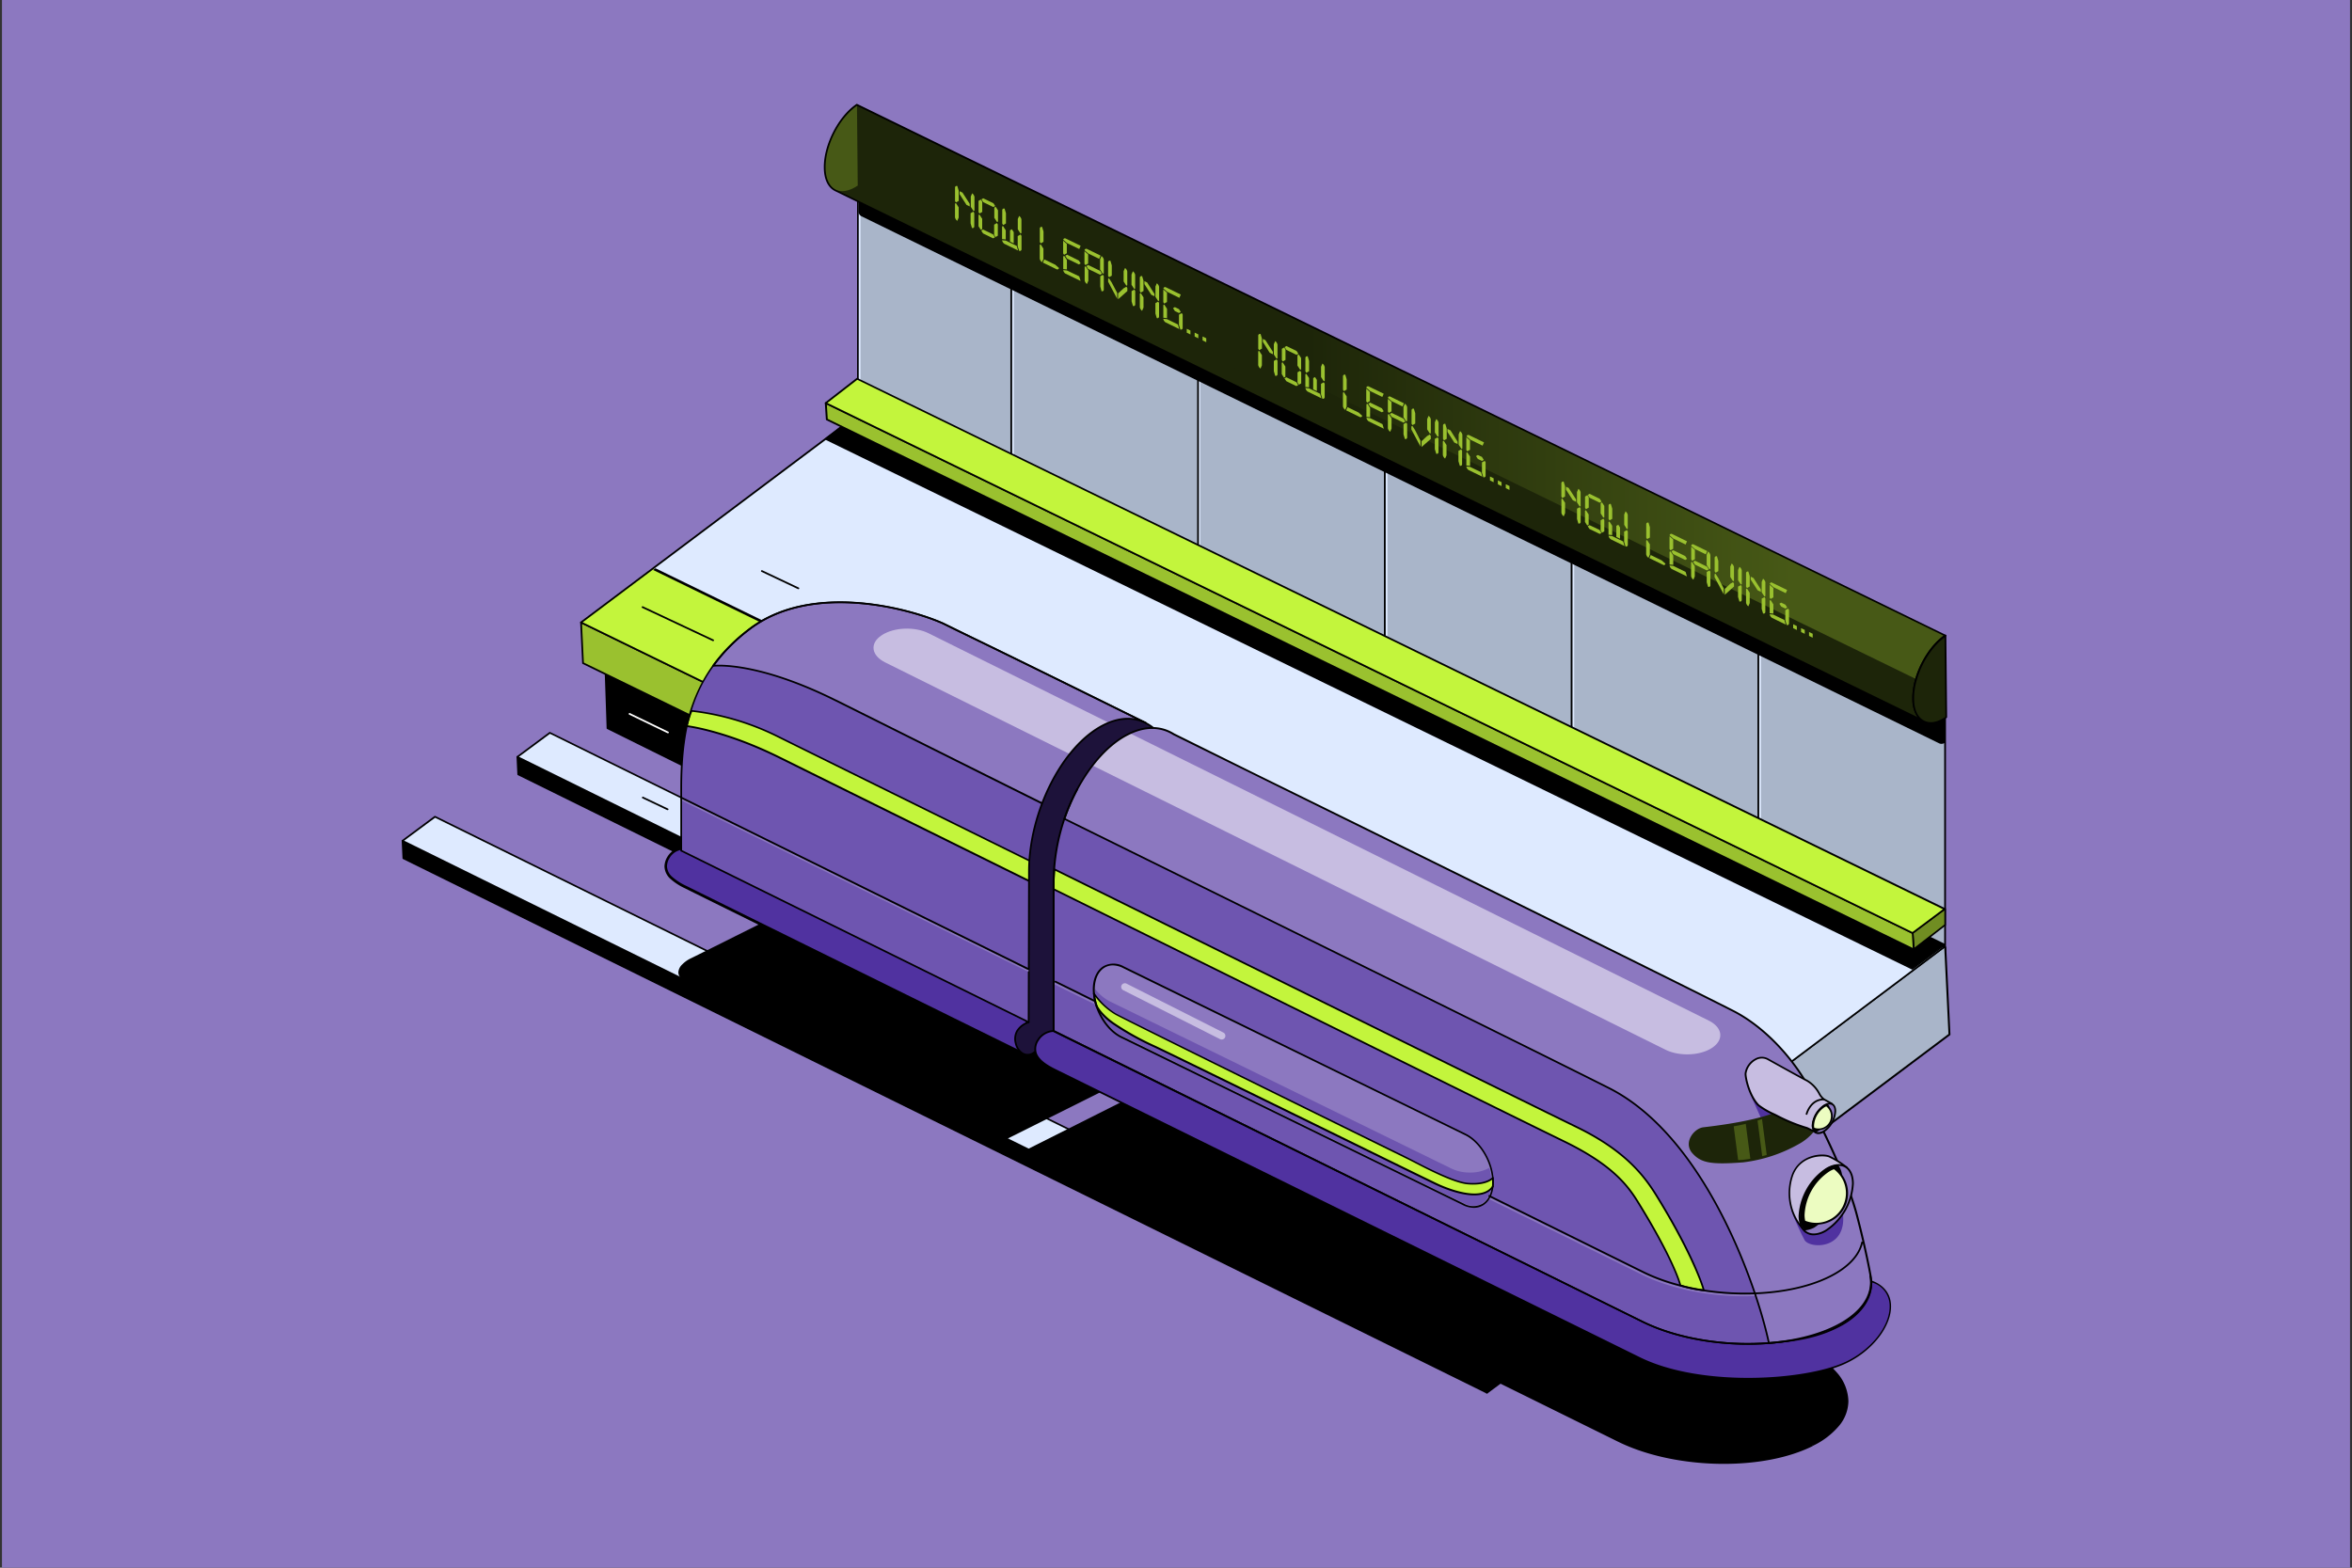 <svg id="Layer_1" data-name="Layer 1" xmlns="http://www.w3.org/2000/svg" xmlns:xlink="http://www.w3.org/1999/xlink" viewBox="0 0 600 400"><rect x="0" y="0" width="600" height="400" fill="#333333" stroke="none"/><defs><style>.cls-1{fill:none;}.cls-2{fill:#8c78c0;}.cls-3{fill:#a9b5c9;}.cls-4{fill:#deeaff;}.cls-5{isolation:isolate;}.cls-6{fill:#9ac12f;}.cls-7{fill:#c3f53c;}.cls-8{clip-path:url(#clip-path);}.cls-9{fill:#c4c4c4;}.cls-10{fill:#5032a0;}.cls-11{fill:#6e55b0;}.cls-12{fill:#c7bde1;}.cls-13{fill:#1d123a;}.cls-14{fill:#ffc75a;}.cls-15{fill:#ecfcc1;}.cls-16{fill:#1d2509;}.cls-17{clip-path:url(#clip-path-2);}.cls-18{fill:#475916;}.cls-19{fill:#fff;}.cls-20{fill:url(#linear-gradient);}.cls-21{clip-path:url(#clip-path-3);}.cls-22{fill:#708d22;}</style><clipPath id="clip-path"><polygon class="cls-1" points="166.63 145.44 167.2 144.99 444.83 280.4 444.26 280.85 166.63 145.44"/></clipPath><clipPath id="clip-path-2"><path class="cls-1" d="M464.94,284.57s-1.86-4.16-3.63-7.52c-.58,2.29-3.16,4.19-6.59,6.19-3.09,1.8-12.45,5.4-20.18,4.41-2.4-.3-5.14,2.08-2.74,4.79,2.24,2.54,4.83,4.1,12.85,3.49A37.86,37.86,0,0,0,459,291.17c5.19-3,5.9-6.6,5.9-6.6"/></clipPath><linearGradient id="linear-gradient" x1="457.1" y1="99.99" x2="333.79" y2="99.99" gradientUnits="userSpaceOnUse"><stop offset="0" stop-color="#475916"/><stop offset="1" stop-color="#1d2509"/></linearGradient><clipPath id="clip-path-3"><polygon class="cls-1" points="243.6 56.06 243.63 47.09 462.45 153.73 462.42 162.71 243.6 56.06"/></clipPath></defs><polyline class="cls-2" points="599.5 400 0.5 400 0.5 0 599.5 0 599.5 400"/><polygon class="cls-3" points="219.17 44.42 219.17 98.34 496.01 242.28 496.01 181.33 219.17 44.42"/><rect x="218.64" y="31.09" width="0.44" height="75.15"/><rect class="cls-4" x="353.5" y="95.01" width="0.44" height="75.15"/><rect class="cls-4" x="401.14" y="120.51" width="0.44" height="75.14"/><rect class="cls-4" x="448.79" y="140.11" width="0.44" height="75.15"/><rect x="495.98" y="167.54" width="0.44" height="75.14"/><rect x="400.69" y="120.66" width="0.44" height="75.15"/><rect class="cls-4" x="305.76" y="77.43" width="0.44" height="75.15"/><rect x="305.4" y="73.79" width="0.44" height="75.15"/><rect class="cls-4" x="258.2" y="50.35" width="0.44" height="75.15"/><rect class="cls-4" x="219.08" y="35.14" width="0.44" height="75.15"/><rect x="257.75" y="50.35" width="0.44" height="75.15"/><rect x="353.04" y="97.23" width="0.44" height="75.15"/><rect x="448.33" y="144.1" width="0.44" height="75.14"/><g class="cls-5"><polygon points="415.2 288.54 416.1 315.2 154.97 185.83 154.08 159.17 415.2 288.54"/><path d="M416.1,315.42l-.1,0L154.87,186a.21.21,0,0,1-.12-.19l-.9-26.66A.21.21,0,0,1,154,159a.2.2,0,0,1,.21,0L415.3,288.34a.22.22,0,0,1,.13.19l.89,26.66a.23.23,0,0,1-.1.19A.19.19,0,0,1,416.1,315.42ZM155.19,185.69,415.86,314.83,415,288.68,154.31,159.54Z"/></g><polygon points="496.24 241.7 426.01 294.43 163.25 166.25 233.47 113.53 496.24 241.7"/><g class="cls-5"><polygon class="cls-3" points="497.31 263.95 496.24 241.7 496.1 241.81 496.08 241.51 425.86 294.23 426.36 304.61 426.5 304.51 427.08 316.67 497.31 263.95"/><path d="M427.08,316.89a.15.15,0,0,1-.09,0,.22.22,0,0,1-.13-.19l-.57-11.86h0a.2.2,0,0,1-.13-.19l-.5-10.38a.21.21,0,0,1,.09-.18L496,241.33a.21.21,0,0,1,.23,0,.23.23,0,0,1,.13.18h0a.22.22,0,0,1,.13.19l1.07,22.25a.22.22,0,0,1-.09.19l-70.22,52.72A.23.23,0,0,1,427.08,316.89Zm-.51-12.59h0a.21.21,0,0,1,.13.19l.56,11.74,69.8-52.4L496,242h0a.2.2,0,0,1-.09-.09l-69.82,52.42Z"/><polygon class="cls-6" points="425.86 294.23 426.36 304.61 148.73 169.2 148.23 158.82 425.86 294.23"/><path d="M426.36,304.84a.19.19,0,0,1-.1,0L148.63,169.4a.2.2,0,0,1-.12-.19l-.5-10.38a.2.2,0,0,1,.1-.19.22.22,0,0,1,.22,0L426,294a.22.22,0,0,1,.12.19l.5,10.38a.2.2,0,0,1-.1.2A.25.25,0,0,1,426.36,304.84ZM148.94,169.06,426.12,304.25l-.47-9.87L148.47,159.19Z"/><polygon class="cls-4" points="496.08 241.51 425.86 294.23 148.23 158.82 218.45 106.1 496.08 241.51"/><polygon class="cls-7" points="444.27 280.4 425.86 294.23 148.23 158.82 166.63 144.99 444.27 280.4"/></g><path d="M425.86,294.46a.19.19,0,0,1-.1,0L148.13,159a.22.22,0,0,1-.12-.18.19.19,0,0,1,.09-.19l70.22-52.73a.21.21,0,0,1,.23,0L496.18,241.31a.23.23,0,0,1,.13.18.27.27,0,0,1-.09.2L426,294.41A.21.21,0,0,1,425.86,294.46ZM148.65,158.78,425.84,294l69.82-52.42L218.48,106.36Z"/><g class="cls-5"><g class="cls-8"><polyline points="444.83 280.4 167.2 144.99 166.63 145.44 444.26 280.85 444.83 280.4"/></g></g><g class="cls-5"><polygon points="387.38 344.71 387.59 349.16 379.31 355.32 379.09 350.87 387.38 344.71"/><path d="M379.31,355.54l-.1,0a.24.24,0,0,1-.13-.19l-.21-4.45a.25.25,0,0,1,.09-.19l8.28-6.15a.24.24,0,0,1,.23,0,.23.23,0,0,1,.13.19l.21,4.45a.2.2,0,0,1-.09.19l-8.28,6.16A.22.22,0,0,1,379.31,355.54Zm0-4.56.19,3.91,7.85-5.84-.19-3.91Z"/><polygon points="379.09 350.87 379.31 355.32 102.9 218.99 102.69 214.54 379.09 350.87"/><path d="M379.31,355.54l-.1,0L102.81,219.19a.23.23,0,0,1-.13-.19l-.21-4.45a.19.19,0,0,1,.1-.19.22.22,0,0,1,.22,0l276.4,136.33a.22.22,0,0,1,.12.19l.22,4.45a.26.26,0,0,1-.1.2ZM103.12,218.85l276,136.1-.19-3.94L102.93,214.91Z"/><polygon class="cls-4" points="387.38 344.71 379.09 350.87 102.69 214.54 110.97 208.38 387.38 344.71"/><path d="M379.09,351.09a.18.18,0,0,1-.1,0L102.59,214.74a.22.22,0,0,1-.12-.18.21.21,0,0,1,.09-.2l8.28-6.15a.21.21,0,0,1,.23,0l276.4,136.32a.26.26,0,0,1,.13.18.24.24,0,0,1-.09.2l-8.29,6.16A.2.2,0,0,1,379.09,351.09Zm-276-136.59,276,136.11,7.88-5.86L111,208.65Z"/></g><g class="cls-5"><polygon class="cls-9" points="416.68 323.3 416.89 327.75 408.61 333.91 408.39 329.46 416.68 323.3"/><path d="M408.61,334.13l-.1,0a.22.22,0,0,1-.12-.19l-.22-4.45a.25.25,0,0,1,.09-.19l8.29-6.16a.22.22,0,0,1,.35.17l.21,4.45a.21.21,0,0,1-.09.19l-8.28,6.16A.22.22,0,0,1,408.61,334.13Zm0-4.56.19,3.91,7.85-5.84-.18-3.91Z"/><polygon points="408.39 329.46 408.61 333.91 132.21 197.58 131.99 193.13 408.39 329.46"/><path d="M408.61,334.13l-.1,0L132.11,197.78a.23.23,0,0,1-.13-.19l-.21-4.45a.23.23,0,0,1,.1-.2.24.24,0,0,1,.22,0l276.4,136.33a.26.26,0,0,1,.13.19l.21,4.45a.23.23,0,0,1-.1.19A.19.19,0,0,1,408.61,334.13ZM132.42,197.44l276,136.1-.19-3.94-276-136.1Z"/><polygon class="cls-4" points="416.68 323.3 408.39 329.46 131.99 193.13 140.28 186.97 416.68 323.3"/><path d="M408.39,329.68l-.09,0L131.89,193.33a.22.22,0,0,1-.12-.18.22.22,0,0,1,.09-.2l8.28-6.15a.24.24,0,0,1,.23,0L416.78,323.1a.23.23,0,0,1,.12.18.22.22,0,0,1-.09.2l-8.28,6.16A.23.23,0,0,1,408.39,329.68Zm-276-136.59,276,136.11,7.88-5.86L140.3,187.23Z"/></g><polygon points="496.07 241.05 487.89 247.18 210.65 111.99 218.68 105.78 496.07 241.05"/><path d="M487.89,247.4l-.09,0L210.55,112.19a.2.2,0,0,1-.12-.18.2.2,0,0,1,.08-.19l8-6.21a.23.23,0,0,1,.24,0L496.17,240.85a.22.22,0,0,1,.12.18.2.2,0,0,1-.09.2L488,247.35A.24.24,0,0,1,487.89,247.4ZM211.07,112l276.8,135,7.78-5.83L218.7,106Z"/><path d="M187.85,201.73v4.94a.34.34,0,1,0,.67,0v-4.94a.34.34,0,1,0-.67,0"/><path d="M462.29,368.65c-12.86,6.46-35.12,6-49.48-1.15L262.62,293.36l46.68-23.48L459.58,344c14.35,7.1,15.58,18.19,2.71,24.66"/><path d="M462.29,368.65l-.15-.3c-6,3-14,4.49-22.39,4.49-9.43,0-19.24-1.91-26.79-5.64L263.38,293.36l45.92-23.11,150.13,74a26.5,26.5,0,0,1,8.58,6.32,10.78,10.78,0,0,1,2.85,6.91,9.28,9.28,0,0,1-2.14,5.78,19.23,19.23,0,0,1-6.58,5.05l.15.3.16.3a19.87,19.87,0,0,0,6.8-5.23,10,10,0,0,0,2.28-6.2,11.45,11.45,0,0,0-3-7.34,27,27,0,0,0-8.8-6.49L309.45,269.57a.35.35,0,0,0-.3,0l-46.68,23.48a.33.33,0,0,0-.18.3.34.34,0,0,0,.18.3L412.66,367.8c7.68,3.8,17.56,5.71,27.09,5.71,8.44,0,16.59-1.5,22.7-4.56l-.16-.3"/><path d="M175.21,250.24l81.46,40.09L303.37,267l-81.45-40.09h-9.65s-33.36,16.72-35.92,18-4.46,3.75-1.14,5.39"/><path d="M175.21,250.24l-.15.3,81.46,40.09a.32.32,0,0,0,.3,0l46.7-23.36a.32.32,0,0,0,.19-.3.33.33,0,0,0-.19-.3l-81.45-40.09-.15,0h-9.65l-.15,0-.37.19c-3.68,1.84-33.15,16.61-35.55,17.77a7.59,7.59,0,0,0-2.15,1.53,3.06,3.06,0,0,0-1,2,2.15,2.15,0,0,0,.48,1.33,4.37,4.37,0,0,0,1.48,1.11l.15-.3.15-.3a3.71,3.71,0,0,1-1.25-.93,1.46,1.46,0,0,1-.34-.91,2.47,2.47,0,0,1,.77-1.57,7.07,7.07,0,0,1,2-1.38c2.56-1.25,35.92-18,35.92-18l-.15-.31v.34h9.57L302.61,267l-46.1,23,.16.3.14-.31-81.45-40.08-.15.3"/><path d="M263.54,269.07l10.69-5.71a.33.33,0,0,0,.17-.38l-1.88-7.38a.34.34,0,0,0-.16-.21.32.32,0,0,0-.27,0l-10,3.11a.33.33,0,0,0-.22.42.34.34,0,0,0,.42.23l9.7-3,1.72,6.78-10.46,5.58a.34.34,0,1,0,.32.6Z"/><path class="cls-10" d="M262.16,259.41l-87.61-43a5,5,0,0,0-4,2.33c-2.07,3.55.74,5.8,4.33,7.57,1.92.95,46.76,23.1,86,42.43Z"/><path d="M262.16,259.41l.15-.3-87.61-43-.15,0a5.41,5.41,0,0,0-1.6.32,5,5,0,0,0-2.69,2.18,4.9,4.9,0,0,0-.75,2.47,4.46,4.46,0,0,0,1.59,3.23,14.93,14.93,0,0,0,3.63,2.34c1.92,1,46.76,23.1,86,42.43a.34.34,0,0,0,.31,0,.35.35,0,0,0,.18-.25l1.31-9.36a.34.34,0,0,0-.18-.35l-.15.3-.33,0-1.32,9.35.33,0,.15-.3C221.79,249.14,177,227,175,226a14.73,14.73,0,0,1-3.47-2.23,3.79,3.79,0,0,1-1.38-2.74,4.22,4.22,0,0,1,.67-2.13,4.28,4.28,0,0,1,2.32-1.89,6.27,6.27,0,0,1,1-.24l.29,0h.1v-.34l-.15.3,87.61,43,.15-.31-.33,0Z"/><path class="cls-11" d="M292.28,184.45c-38.58-19.08-44.16-21.64-51.7-25.38-10.25-4.58-34.28-9.94-49.29,1.39s-17.5,25.47-17.5,40.81v15.79h0l88.62,43.75Z"/><path class="cls-2" d="M213.21,178.7c6.8,3.37,34.4,17.23,68,33.92l11-28.17c-38.58-19.08-44.16-21.64-51.7-25.38-10.25-4.58-34.28-9.94-49.29,1.39a44.08,44.08,0,0,0-9.37,9.41S192.48,168.38,213.21,178.7Z"/><path d="M281.26,212.84l-.1,0c-22.26-11-41.71-20.76-54.57-27.19l-13.48-6.73h0c-20.43-10.18-31.05-8.82-31.15-8.81a.25.25,0,0,1-.23-.1.25.25,0,0,1,0-.25,45.29,45.29,0,0,1,9.41-9.46c16.09-12.14,41.2-5.13,49.52-1.41l7.43,3.64c6.58,3.19,17.58,8.54,44.28,21.74a.24.24,0,0,1,.11.28l-11,28.17a.22.22,0,0,1-.13.12ZM213.31,178.5l13.48,6.73c12.82,6.41,32.18,16.08,54.35,27.08L292,184.56c-26.57-13.14-37.53-18.47-44.09-21.66-3-1.44-5.11-2.48-7.43-3.63-8.25-3.69-33.15-10.64-49.06,1.37a44.65,44.65,0,0,0-9,9c2.34-.14,12.83-.11,30.92,8.89Z"/><g class="cls-5"><path class="cls-12" d="M435.9,260.4l-199-98.81c-3.55-1.78-8.9-1.55-12,.51s-2.64,5.15.92,6.92l199,98.81c3.55,1.77,8.91,1.55,11.95-.51s2.64-5.15-.91-6.92"/></g><path class="cls-7" d="M197.83,187.65a65.76,65.76,0,0,0-21.48-6.27s-.56,1.54-1.19,3.88c0,0,9.57,1,23.66,8,21.4,10.6,53.05,26.26,76.65,37.91l1.89-4.29C249.52,213.15,201,189.25,197.83,187.65Z"/><path d="M275.47,231.4l-.1,0c-23.54-11.62-54.68-27-76.65-37.91-13.9-6.88-23.49-8-23.58-8a.24.24,0,0,1-.16-.09.21.21,0,0,1,0-.19c.62-2.32,1.18-3.88,1.19-3.9a.21.21,0,0,1,.23-.14,66.51,66.51,0,0,1,21.56,6.29c2.36,1.19,29.14,14.39,55,27.16l24.49,12.08a.22.22,0,0,1,.11.28l-1.89,4.29a.22.22,0,0,1-.13.12Zm-100-46.33c1.63.23,10.77,1.7,23.48,8,21.91,10.85,52.93,26.2,76.44,37.81l1.71-3.88-24.3-12c-25.9-12.77-52.68-26-55-27.16a66,66,0,0,0-21.23-6.23C176.35,182.05,175.92,183.32,175.44,185.07Z"/><path class="cls-13" d="M300.66,203.36c0-15.37-8.59-23.64-19.08-18.4s-19.08,22.11-19.08,37.47l-.09,38.4a5.37,5.37,0,0,0-2.94,2.23,4.55,4.55,0,0,0,1.37,5.71,2.52,2.52,0,0,0,2.94-.21h0l10.29-5.5-1.81-7.13,28.4-14.2Z"/><path d="M262.17,269.37a2.86,2.86,0,0,1-1.44-.41,4.26,4.26,0,0,1-1.81-2.65,4.38,4.38,0,0,1,.36-3.36,5.52,5.52,0,0,1,2.91-2.28l.09-38.24c0-15.47,8.61-32.37,19.2-37.66,4.27-2.14,8.34-2.15,11.76,0,4.85,3,7.64,9.79,7.64,18.63v38.37a.24.24,0,0,1-.12.2l-28.24,14.12,1.77,7a.22.22,0,0,1-.11.25l-10.27,5.48a2.47,2.47,0,0,1-.37.25A2.8,2.8,0,0,1,262.17,269.37Zm25.54-85.77a13.52,13.52,0,0,0-6,1.56c-10.45,5.23-19,22-19,37.27l-.09,38.4a.22.22,0,0,1-.16.22,5.12,5.12,0,0,0-2.81,2.13,4,4,0,0,0-.31,3,3.8,3.8,0,0,0,1.6,2.38,2.33,2.33,0,0,0,2.68-.18l0,0L273.82,263,272,256a.22.22,0,0,1,.12-.25l28.28-14.14V203.36c0-8.68-2.71-15.33-7.44-18.25A9.87,9.87,0,0,0,287.71,183.6Zm13,58.13Z"/><path class="cls-10" d="M469.92,335.07l-1.6.22c-13.68,6.88-34.87,8.61-50.13,1.07l-149.43-73.3a4.93,4.93,0,0,0-4,2.33c-2.08,3.55.73,5.8,4.32,7.57l149.1,73.53c15.26,7.55,41.85,6.26,52.63,1.22s15.9-17.59,6.5-20.8A13.52,13.52,0,0,1,469.92,335.07Z"/><path class="cls-11" d="M477.17,325.59S476,319,473.62,309.88c-1.72-6.52-5.34-14.86-9.27-22.8l-.23-.47c-1-2-2-3.92-3-5.8-.67-1.28.66-2.79.66-2.79-4.65-8.51-11.87-16.14-19.72-20.13-20.57-10.46-130.22-64.39-142.65-70.54-3.22-2-7.26-2.21-11.63,0-10.48,5.24-19.06,22.08-19.06,37.42v38.32h0L418.94,337.2c14.36,7.1,36.62,7.61,49.49,1.15,6.74-3.39,9.61-8.06,8.74-12.76"/><path d="M446,352c-9.8,0-20.19-1.54-27.87-5.34L269,273.16c-1.85-.91-4.38-2.36-5-4.44a4.22,4.22,0,0,1,.58-3.44,5.17,5.17,0,0,1,4.18-2.44h.05l.06,0L419,337c14.34,7.09,36.45,7.6,49.29,1.15,5.79-2.91,8.9-6.89,8.76-11.21a.19.19,0,0,1,0-.08.25.25,0,0,1,.29-.16c3.1,1.06,4.9,3.26,5.06,6.19.29,5.35-4.67,11.81-11.54,15C465.62,350.39,456.1,352,446,352ZM268.71,263.29A4.67,4.67,0,0,0,265,265.5a3.77,3.77,0,0,0-.55,3.09c.44,1.46,1.95,2.78,4.77,4.17l149.1,73.53c15.52,7.67,42.1,6,52.44,1.22,6.72-3.14,11.57-9.41,11.29-14.6a6.22,6.22,0,0,0-4.47-5.68c0,4.38-3.19,8.39-9,11.32-12.95,6.51-35.24,6-49.69-1.15Z"/><path class="cls-2" d="M444.93,330.74c-9.49,0-19-2-26-5.47l-150-74.13a.22.22,0,0,1-.1-.3.22.22,0,0,1,.3-.1l150,74.13c7,3.45,16.39,5.43,25.81,5.43,8.35,0,16-1.54,21.54-4.32,4.57-2.3,7.38-5.26,8.11-8.55a.22.22,0,0,1,.26-.17.23.23,0,0,1,.17.27c-.76,3.42-3.65,6.48-8.34,8.84C461.06,329.19,453.34,330.74,444.93,330.74Z"/><path class="cls-2" d="M373.23,307.28,286,264.6c-3.16-1.55-5.78-5.34-6.69-9.28a12.56,12.56,0,0,1-.32-3.2c.15-4.91,3.57-7.31,7.59-5.34l87.21,42.68c4,2,7.17,7.59,7,12.49s-3.58,7.3-7.59,5.33"/><path class="cls-2" d="M477.17,325.59h0S476,319,473.62,309.88c-1.72-6.52-5.34-14.86-9.27-22.8-.08-.15-.15-.31-.23-.47-1-2-2-3.92-3-5.8-.67-1.28.66-2.79.66-2.79-4.65-8.51-11.87-16.14-19.72-20.13-20.57-10.46-130.22-64.39-142.65-70.54-3.22-2-7.26-2.21-11.63,0-6.88,3.44-12.94,11.88-16.29,21.6,22.89,11.3,119.72,59,138.94,68.71,24.11,12.19,37.45,49.2,40.78,65,6.63-.58,12.41-1.36,18.2-4.49S478,330.29,477.17,325.59Z"/><path class="cls-12" d="M424.86,267.83c3.55,1.77,8.91,1.55,11.95-.51s2.64-5.15-.91-6.92L288.27,187.11l-.46.21a27.39,27.39,0,0,0-9.1,8Z"/><path d="M451.24,342.89a.21.21,0,0,1-.21-.17c-2.91-13.8-15.88-52.36-40.67-64.89-16.05-8.12-85.15-42.19-122.27-60.49l-16.67-8.22a.22.22,0,0,1-.11-.27c3.48-10.08,9.76-18.41,16.4-21.72,4.31-2.16,8.41-2.15,11.85,0L319.48,197C354.08,214,426.09,249.5,442.19,257.7c7.61,3.86,15,11.42,19.82,20.22a.23.23,0,0,1,0,.25s-1.23,1.41-.63,2.54c1,2,2,3.92,3,5.8l.23.47c4.63,9.36,7.75,17,9.29,22.85,2.37,9,3.53,15.63,3.55,15.73.9,4.88-2,9.67-7.84,12.82s-11.79,3.94-18.29,4.51ZM271.8,208.81l16.48,8.13c37.13,18.31,106.22,52.38,122.28,60.49,24.83,12.56,37.86,51,40.86,65,6.37-.56,12.12-1.31,17.91-4.44s8.49-7.67,7.62-12.35h0c0-.06-1.17-6.71-3.54-15.69-1.53-5.77-4.64-13.43-9.26-22.76l-.23-.47c-.93-1.88-1.93-3.83-3-5.8-.62-1.19.28-2.51.59-2.91-4.76-8.67-12.06-16.1-19.55-19.91-16.1-8.19-88.1-43.66-122.71-60.71l-19.94-9.83c-3.32-2.11-7.27-2.11-11.43,0C281.41,190.77,275.25,198.92,271.8,208.81Z"/><path class="cls-10" d="M457,308.92a66.29,66.29,0,0,0,3.34,7.47c1.37,2.46,12.66,2.64,9.23-9.58Z"/><path class="cls-10" d="M446.93,280.14s3.74,8.38,4.83,10.73c.88,1.89,11.14,6,4.67-12.33Z"/><polygon class="cls-14" points="269.19 219.33 269.19 219.33 269.19 219.34 269.19 219.33"/><path class="cls-7" d="M422.42,304.83c-3.23-5.2-8.06-11.35-20.22-17.26C383.33,278.39,271.47,223,269,221.81c-.11,1.43-.22,3.29-.22,5.06,0,0,112.41,55.69,130.13,64.3,11.29,5.49,15.77,10.42,18.77,15.24,9.65,15.54,11,21.56,11,21.56a30.22,30.22,0,0,0,4.64,1.1c.43.05.88.1,1.31.13C434.45,328.4,431.84,320,422.42,304.83Z"/><path d="M434.62,329.42h0c-.48,0-.92-.08-1.32-.13a30.51,30.51,0,0,1-4.68-1.11.2.2,0,0,1-.15-.16c0-.06-1.48-6.18-11-21.49-2.81-4.52-7-9.49-18.68-15.16-17.51-8.51-129-63.75-130.12-64.3a.23.23,0,0,1-.13-.2c0-1.48.07-3.19.22-5.08a.23.23,0,0,1,.11-.18.26.26,0,0,1,.21,0l.15.07c11.71,5.8,115,56.89,133.08,65.69,12,5.85,17,12.05,20.31,17.34,10.08,16.25,12.21,24.37,12.23,24.44a.25.25,0,0,1,0,.19A.25.25,0,0,1,434.62,329.42Zm-5.77-1.62a29.8,29.8,0,0,0,4.49,1.05l1,.1c-.58-2.07-3.8-10.63-12.1-24-3.25-5.24-8.19-11.38-20.13-17.18-18-8.77-120.54-59.49-132.93-65.62-.13,1.7-.19,3.23-.19,4.58,4.31,2.14,112.75,55.85,130,64.24,11.76,5.72,16,10.74,18.86,15.32C426.66,320.5,428.59,326.85,428.85,327.8Z"/><path d="M445.15,330.28c-9.49,0-19-2-26-5.48l-150-74.13a.21.21,0,0,1-.1-.29.23.23,0,0,1,.3-.11l150,74.13c7,3.46,16.39,5.43,25.81,5.43,8.34,0,16-1.53,21.54-4.32,4.57-2.3,7.38-5.25,8.11-8.54a.21.21,0,0,1,.26-.17.22.22,0,0,1,.17.26c-.76,3.43-3.65,6.49-8.34,8.85C461.28,328.73,453.56,330.28,445.15,330.28Z"/><path class="cls-12" d="M471.08,297.87a21.73,21.73,0,0,0-4.5-2.8c-1.57-.61-7.27-.48-9.25,4.63a13.87,13.87,0,0,0,3.15,14.46c1.4,1.38,7.11-7.21,7.11-7.21"/><path d="M460.86,314.53a.75.75,0,0,1-.54-.21,14.07,14.07,0,0,1-3.19-14.7c2-5.09,7.69-5.47,9.53-4.76a22.31,22.31,0,0,1,4.56,2.83.22.22,0,1,1-.28.35,22.1,22.1,0,0,0-4.44-2.77c-1.28-.49-7-.61-9,4.51A13.62,13.62,0,0,0,460.63,314a.34.34,0,0,0,.28.08c1.47-.15,5.18-5.28,6.49-7.25a.22.22,0,0,1,.37.25c-.49.74-4.87,7.25-6.81,7.45Z"/><path class="cls-2" d="M462.68,315a3.25,3.25,0,0,1-2.47-1.06,4.47,4.47,0,0,1-.95-1.87,7.25,7.25,0,0,1-.21-1.81,15.34,15.34,0,0,1,7-12,7.79,7.79,0,0,1,1.32-.62,5.81,5.81,0,0,1,.95-.25,5.12,5.12,0,0,1,.77-.07c2.22,0,3.61,1.82,3.62,4.73a15.35,15.35,0,0,1-7,12A6.21,6.21,0,0,1,462.68,315Z"/><path d="M462.68,315.19a3.42,3.42,0,0,1-2.63-1.13,4.44,4.44,0,0,1-1-2,7.27,7.27,0,0,1-.22-1.87A15.6,15.6,0,0,1,465.89,298a8.37,8.37,0,0,1,1.37-.64,6.19,6.19,0,0,1,1-.26c2.81-.47,4.64,1.5,4.65,4.88a15.57,15.57,0,0,1-7.06,12.24A6.53,6.53,0,0,1,462.68,315.19Zm6.37-17.71a4.59,4.59,0,0,0-.73.06,5.1,5.1,0,0,0-.91.24,7.81,7.81,0,0,0-1.29.6,15.11,15.11,0,0,0-6.85,11.85,6.91,6.91,0,0,0,.21,1.76,4.07,4.07,0,0,0,.9,1.77c1.13,1.26,3.13,1.29,5.22.08A15.11,15.11,0,0,0,472.45,302C472.44,299.2,471.14,297.48,469.05,297.48Z"/><path d="M469.92,300.89a15.72,15.72,0,0,1-7.12,12.34,6.52,6.52,0,0,1-2.42.71,5.11,5.11,0,0,1-1.22-3.7,15.67,15.67,0,0,1,7.12-12.34,7.35,7.35,0,0,1,2.54-.75A5.27,5.27,0,0,1,469.92,300.89Z"/><path class="cls-15" d="M471.1,304.44a7.82,7.82,0,0,1-10.77,7.24,7.52,7.52,0,0,1-.21-1.73,14.32,14.32,0,0,1,6.5-11.24,7.09,7.09,0,0,1,1.26-.59A7.8,7.8,0,0,1,471.1,304.44Z"/><path d="M463.28,312.48a8.1,8.1,0,0,1-3-.59.27.27,0,0,1-.13-.15,7.12,7.12,0,0,1-.21-1.78,14.55,14.55,0,0,1,6.61-11.44,7.22,7.22,0,0,1,1.3-.61.21.21,0,0,1,.2,0,8,8,0,0,1-4.73,14.54Zm-2.76-1a7.59,7.59,0,0,0,7.32-13.15,7,7,0,0,0-1.11.53A14.07,14.07,0,0,0,460.35,310,7,7,0,0,0,460.52,311.52Z"/><path class="cls-16" d="M461.81,278c-1.4,2-4.5,3.8-7.12,5.09-4.16,2-11,3.48-20.15,4.54-2.4.28-5.22,3.89-2.82,6.61,2.25,2.54,4.91,2.95,12.93,2.34A37.92,37.92,0,0,0,459,291.84a13,13,0,0,0,5.13-5.2Z"/><g class="cls-17"><rect class="cls-18" x="443" y="279.2" width="3.13" height="27.43" transform="translate(-34.38 60.43) rotate(-7.49)"/><polygon class="cls-18" points="451.95 304.25 451.06 306.53 447.49 279.33 448.38 277.05 451.95 304.25"/></g><path class="cls-11" d="M279.34,252.3v.17a12.53,12.53,0,0,0,.32,2.77c.88,3.85,3.47,7.58,6.51,9.06L373.38,307l-.15.3h0l.15-.3a5.81,5.81,0,0,0,2.57.65,4,4,0,0,0,3.15-1.48,6.84,6.84,0,0,0,1.38-4.21c0-.12,0-.23,0-.35a13.16,13.16,0,0,0-.55-3.63,10,10,0,0,1-5,1.2,10.82,10.82,0,0,1-4.63-1l-87.2-42.69a11.11,11.11,0,0,1-3.79-3.21"/><path class="cls-7" d="M279.74,256.76a11.6,11.6,0,0,0,1.57,2.08,17,17,0,0,0,2.72,2.32,70.33,70.33,0,0,0,10.33,5.78c4.12,1.88,68.76,33.65,72.23,35.28s11.51,4.56,14.24.48v-2.16s-1.54,1.89-6.43,1.47c-4.23-.36-13.88-5.76-15.51-6.51s-72.07-35.43-74.41-36.81a18.13,18.13,0,0,1-5.44-5.22s.16,1.08.28,1.78A10.52,10.52,0,0,0,279.74,256.76Z"/><path d="M376.07,305c-3.83,0-8.34-2-9.57-2.56-1.46-.68-13.59-6.63-27.64-13.51-19.78-9.69-42.2-20.68-44.59-21.77a70.17,70.17,0,0,1-10.37-5.8,16.67,16.67,0,0,1-2.75-2.35,11.16,11.16,0,0,1-1.6-2.12l0,0a11,11,0,0,1-.43-1.56c-.12-.68-.27-1.76-.28-1.78a.22.22,0,0,1,.41-.15,17.8,17.8,0,0,0,5.36,5.15C287.16,260,358.41,295,359,295.29l1.54.79c3.39,1.76,10.45,5.41,13.89,5.71,4.68.4,6.22-1.38,6.24-1.39a.2.2,0,0,1,.24-.07.22.22,0,0,1,.15.21v2.16a.19.19,0,0,1,0,.12C379.94,304.43,378.1,305,376.07,305ZM280,256.67a11.34,11.34,0,0,0,1.52,2,17.1,17.1,0,0,0,2.68,2.28,70.7,70.7,0,0,0,10.3,5.77c2.4,1.09,24.82,12.08,44.61,21.77,14,6.88,26.17,12.83,27.63,13.51,1.81.85,11,4.86,13.91.61V301c-.73.55-2.56,1.5-6.22,1.19s-10.64-4-14.05-5.76c-.7-.36-1.25-.64-1.53-.77-.58-.27-71.86-35.3-74.44-36.82a17.87,17.87,0,0,1-5-4.52c0,.29.09.59.14.85A9.68,9.68,0,0,0,280,256.67Z"/><path class="cls-12" d="M311.66,265.24a1,1,0,0,1-.42-.1l-24.7-12.49a.94.94,0,0,1-.42-1.26.94.94,0,0,1,1.26-.41l24.7,12.48a.94.94,0,0,1-.42,1.78Z"/><path class="cls-12" d="M467.3,281.67l-2.07-1.17c-1-.57-1.81-3.47-4.29-4.73-2.14-1.09-9.62-5.29-10-5.48-2.46-1.4-5.35,1-5.67,3.55-.12.91.86,5.74,3.3,8.2a23.41,23.41,0,0,0,4.5,2.57,54.33,54.33,0,0,0,8.28,3.42c.55.34,1.4.59,1.64.81.6.6,2.65-3.07,2.65-3.07"/><path d="M463.18,289.13a.44.44,0,0,1-.32-.13,3.36,3.36,0,0,0-.69-.34,8.44,8.44,0,0,1-.91-.44,4.11,4.11,0,0,0-.84-.31A42.52,42.52,0,0,1,453,284.8l-.51-.24a19.42,19.42,0,0,1-4.05-2.36c-2.5-2.54-3.49-7.45-3.36-8.39a5.13,5.13,0,0,1,2.71-3.74,3.4,3.4,0,0,1,3.29,0c.46.25,7.86,4.4,10,5.47a8.57,8.57,0,0,1,3.19,3.34,4.38,4.38,0,0,0,1.11,1.4l2.07,1.16a.23.23,0,0,1,.08.3.22.22,0,0,1-.3.09l-2.07-1.16a4.6,4.6,0,0,1-1.27-1.55,8.11,8.11,0,0,0-3-3.18c-2.11-1.08-9.52-5.23-10-5.49a3,3,0,0,0-2.88,0,4.71,4.71,0,0,0-2.47,3.4c-.11.86.87,5.62,3.24,8a20.11,20.11,0,0,0,3.93,2.27l.51.25a42.62,42.62,0,0,0,7.34,3.07,4.54,4.54,0,0,1,.95.36,6.84,6.84,0,0,0,.86.41,3,3,0,0,1,.82.44c.29.06,1.38-1.36,2.31-3a.22.22,0,0,1,.3-.09.22.22,0,0,1,.09.3c-.29.53-1.79,3.14-2.62,3.26Z"/><path class="cls-2" d="M463.9,289.15a1.25,1.25,0,0,1-1-.41,1.81,1.81,0,0,1-.38-.76,2.93,2.93,0,0,1-.09-.76,6.65,6.65,0,0,1,3-5.23,3.67,3.67,0,0,1,.57-.27,2.79,2.79,0,0,1,.39-.1,1.63,1.63,0,0,1,.31,0c.89,0,1.42.72,1.43,1.93a6.66,6.66,0,0,1-3,5.23A2.57,2.57,0,0,1,463.9,289.15Z"/><path d="M463.9,289.37a1.42,1.42,0,0,1-1.12-.48,2,2,0,0,1-.44-.85,3.49,3.49,0,0,1-.09-.82,6.92,6.92,0,0,1,3.13-5.43,4,4,0,0,1,.6-.28,2.26,2.26,0,0,1,.43-.11c1.21-.21,2,.65,2,2.12a6.92,6.92,0,0,1-3.13,5.42A2.82,2.82,0,0,1,463.9,289.37Zm2.86-7.56-.28,0-.35.09a3.59,3.59,0,0,0-.53.25,6.44,6.44,0,0,0-2.91,5,2.6,2.6,0,0,0,.09.71,1.58,1.58,0,0,0,.33.66c.41.46,1.13.44,1.94,0a6.41,6.41,0,0,0,2.91-5C468,282.44,467.52,281.81,466.76,281.81Z"/><path d="M466.79,283.24a6.41,6.41,0,0,1-2.84,5.28,3.26,3.26,0,0,1-1,.4,2.48,2.48,0,0,1-.79-1.63,6.79,6.79,0,0,1,3.09-5.34,2.66,2.66,0,0,1,1-.28A2.14,2.14,0,0,1,466.79,283.24Z"/><path class="cls-15" d="M467.3,284.78a3.38,3.38,0,0,1-4.66,3.13,2.83,2.83,0,0,1-.09-.74,6.2,6.2,0,0,1,2.81-4.87,3,3,0,0,1,.55-.26A3.39,3.39,0,0,1,467.3,284.78Z"/><path d="M463.92,288.39a3.51,3.51,0,0,1-1.36-.27.23.23,0,0,1-.14-.15,3.32,3.32,0,0,1-.09-.8,6.45,6.45,0,0,1,2.92-5.07,3.86,3.86,0,0,1,.59-.27.24.24,0,0,1,.2,0,3.61,3.61,0,0,1-2.12,6.53Zm-1.09-.64a3.09,3.09,0,0,0,1.09.19,3.16,3.16,0,0,0,1.95-5.65l-.4.2a6,6,0,0,0-2.7,4.68A2.72,2.72,0,0,0,462.83,287.75Z"/><path d="M376,308.19a6.36,6.36,0,0,1-2.82-.71L285.92,264.8c-3.13-1.53-5.86-5.32-6.8-9.43a12.83,12.83,0,0,1-.34-3.26c.09-2.57,1.08-4.61,2.72-5.59a5.31,5.31,0,0,1,5.2.06l87.21,42.68c4.09,2,7.3,7.7,7.13,12.7-.08,2.56-1.07,4.6-2.71,5.59A4.57,4.57,0,0,1,376,308.19Zm-92.07-61.87a4.14,4.14,0,0,0-2.16.58c-1.5.9-2.41,2.81-2.49,5.22a12,12,0,0,0,.32,3.15c.92,4,3.55,7.66,6.57,9.13l87.21,42.69h0a4.91,4.91,0,0,0,4.77.08c1.51-.91,2.42-2.81,2.5-5.23.16-4.83-2.93-10.34-6.89-12.28L286.5,247A6,6,0,0,0,283.88,246.32Z"/><path d="M445.88,343.11c-9.51,0-19.37-1.92-27-5.71L268.68,263.27l-.05,0a.24.24,0,0,1-.1-.19V224.74a51.53,51.53,0,0,1,6.11-23.52.22.22,0,0,1,.39.21,51,51,0,0,0-6,23.31v38.18L419,337c14.34,7.09,36.45,7.6,49.29,1.15,6.36-3.2,9.5-7.76,8.62-12.52a.22.22,0,0,1,.18-.25.21.21,0,0,1,.26.17c.92,5-2.31,9.7-8.86,13C462.44,341.6,454.3,343.11,445.88,343.11Z"/><path class="cls-2" d="M262.22,247.87a.16.16,0,0,1-.09,0l-88.44-43.72a.22.22,0,0,1-.1-.3.22.22,0,0,1,.29-.1l88.44,43.72a.22.22,0,0,1,.1.3A.22.22,0,0,1,262.22,247.87Z"/><path d="M262.22,247.43a.16.16,0,0,1-.09,0l-88.44-43.72a.22.22,0,0,1-.1-.3.22.22,0,0,1,.29-.1L262.32,247a.22.22,0,0,1,.1.3A.22.22,0,0,1,262.22,247.43Z"/><path d="M262.41,261l-.1,0-88.59-43.74-.05,0a.24.24,0,0,1-.11-.19V201.27c0-14.39,2.13-29.32,17.59-41,16.09-12.14,41.2-5.13,49.52-1.41,2.33,1.15,4.46,2.19,7.44,3.64,6.57,3.19,17.57,8.54,44.27,21.74a.23.23,0,0,1,.1.3.22.22,0,0,1-.3.1c-26.7-13.2-37.7-18.55-44.27-21.74-3-1.45-5.11-2.49-7.43-3.64-8.25-3.69-33.15-10.64-49.06,1.37C177,171.54,174,184.77,174,201.27v15.65l88.5,43.69a.23.23,0,0,1,.1.3A.24.24,0,0,1,262.41,261Z"/><path d="M203.67,150.32a.15.15,0,0,1-.09,0l-9.35-4.42a.23.23,0,0,1,.19-.41l9.35,4.43a.22.22,0,0,1,.1.29A.21.21,0,0,1,203.67,150.32Z"/><path d="M181.92,163.58l-.09,0-18-8.47a.22.22,0,0,1-.11-.29.23.23,0,0,1,.3-.11l18,8.47a.22.22,0,0,1,.11.29A.23.23,0,0,1,181.92,163.58Z"/><path class="cls-19" d="M170.4,187.09a.15.15,0,0,1-.09,0l-9.8-4.74a.22.22,0,1,1,.19-.4l9.8,4.74a.22.22,0,0,1,.1.3A.2.2,0,0,1,170.4,187.09Z"/><path d="M496,181.33,219.17,44.78v9.11a1.2,1.2,0,0,0,.67,1.08L494.75,189.45a1.17,1.17,0,0,0,1.26-.14Z"/><path d="M495.27,189.79a1.3,1.3,0,0,1-.61-.14L219.74,55.17A1.43,1.43,0,0,1,219,53.9V44.78a.23.23,0,0,1,.1-.19.22.22,0,0,1,.22,0L496.11,181.13a.21.21,0,0,1,.12.2v8a.25.25,0,0,1-.08.18A1.44,1.44,0,0,1,495.27,189.79ZM219.39,45.14V53.9a1,1,0,0,0,.55.87L494.85,189.25a1,1,0,0,0,.94-.05v-7.73Z"/><g class="cls-5"><path class="cls-16" d="M490.77,184,213.07,48.56c-1.64-.81-2.68-2.83-2.71-5.83-.06-5.75,3.63-12.92,8.22-16l277.7,135.47c-4.59,3.1-8.27,10.28-8.22,16C488.09,181.21,489.13,183.23,490.77,184Z"/><path class="cls-16" d="M213.07,48.56,490.77,184c-1.62-.79-2.65-2.78-2.7-5.72L210.36,42.83C210.42,45.78,211.45,47.76,213.07,48.56Z"/><path class="cls-20" d="M496.28,162.18,218.58,26.71c-3.33,2.25-6.18,6.64-7.47,11.08l277.7,135.48C490.1,168.83,493,164.43,496.28,162.18Z"/><path class="cls-18" d="M218.61,26.53l.2,20.82c-4.59,3.1-8.37,1-8.42-4.79S214,29.63,218.61,26.53Z"/><path d="M490.77,184.25a.15.15,0,0,1-.09,0h0L213,48.76c-1.8-.89-2.81-3-2.84-6-.06-5.81,3.67-13.08,8.32-16.22a.22.22,0,0,1,.22,0L496.38,162a.22.22,0,0,1,0,.39c-4.54,3.06-8.18,10.16-8.12,15.84,0,2.78,1,4.82,2.58,5.62h0a.22.22,0,0,1,.1.3A.2.2,0,0,1,490.77,184.25ZM218.6,27c-4.48,3.1-8.07,10.14-8,15.77,0,2.78,1,4.83,2.59,5.63L489.2,183a8,8,0,0,1-1.36-4.81c-.06-5.67,3.51-12.75,8-16Z"/><path class="cls-16" d="M496.28,162.18l.21,20.83c-4.6,3.1-8.37,1-8.43-4.8S491.69,165.28,496.28,162.18Z"/><path d="M492.53,184.65a4.16,4.16,0,0,1-1.95-.47c-1.74-.91-2.71-3-2.74-6-.06-5.8,3.68-13.08,8.32-16.21a.23.23,0,0,1,.35.18l.2,20.82a.21.21,0,0,1-.1.19A7.45,7.45,0,0,1,492.53,184.65Zm3.54-22c-4.38,3.18-7.84,10.07-7.78,15.6,0,2.76.91,4.75,2.5,5.58s3.42.45,5.48-.9Z"/></g><g class="cls-5"><g class="cls-21"><path class="cls-6" d="M243.85,51.82l-.23.13v3.49a1.48,1.48,0,0,0,.58.91l.36-.83V52.91l-.7-1.09M248.3,54l-.7.4V57l.35,1.17a.44.44,0,0,0,.59-.34V54.35L248.3,54m-2.8-4.87-.7-.34v.75l1.75,2.73.82.4V52l-1.87-2.91m-1.28-1.62a.43.43,0,0,0-.59.34v3.49l.23.36.71-.4V48.67l-.35-1.17M248,49.32l-.35.83v2.62l.7,1.09.24-.13V50.24a1.51,1.51,0,0,0-.59-.92"/><path class="cls-6" d="M253.36,59.82l-2.58-1.26-.47.27.47.73,2.58,1.26.47-.27-.47-.73m-3.5-5.08-.24.14v2.86l.59.91.35-.2V55.83l-.7-1.09m4.45,2.17-.7.41v2.62l.35.54.59-.34V57.28l-.24-.37m-4.09-6-.59.34v2.87l.24.36.7-.4V51.47l-.35-.55M254,52.75l-.35.21v2.61l.7,1.09.24-.13V53.66l-.59-.91m-.58-.91-2.58-1.25-.47.27.46.72,2.58,1.26.47-.27-.46-.73"/><path class="cls-6" d="M259.37,62.75l-2.8-1.37-.94-.08a1.52,1.52,0,0,0,.58.91l3.51,1.71-.35-1.17m-3.51-5.08-.23.13V61l.94.09V58.76l-.7-1.09m4.46,2.17-.71.4v2.62L260,64a.43.43,0,0,0,.59-.33V60.2l-.23-.36m-2.23-1.34-.47.27v2.87l.94.46V59.23l-.47-.73m-1.86-5.27a.44.44,0,0,0-.59.33v3.5l.23.36.71-.4V54.4l-.35-1.17M260,55.06l-.36.82V58.5l.7,1.09.23-.13V56a1.43,1.43,0,0,0-.58-.9"/><path class="cls-6" d="M269.21,67.55l-2.81-1.37-.35.82,3.51,1.72a.44.44,0,0,0,.59-.34l-.94-.83m-3.74-5.2-.23.14V66a1.52,1.52,0,0,0,.58.91l.36-.83V63.44l-.7-1.09m.37-4.44a.44.44,0,0,0-.59.34v3.49l.24.36.7-.4V59.08l-.35-1.17"/><path class="cls-6" d="M275.32,70.52,272.15,69l-.93-.08a1.48,1.48,0,0,0,.58.91l3.87,1.88-.35-1.17m-3.86-5.25-.23.14v3.24l.94.08V66.36l-.7-1.09m3.75,1.21-3-1.49-.47.27.46.73,3,1.48.47-.27-.47-.72m-4-5.06v3.24l.23.36.71-.4V62.25l-.93-.83m4.45,1.29-3.85-1.87a.43.43,0,0,0-.59.33l.94.83,3.15,1.54.35-.83"/><path class="cls-6" d="M276.94,67.94l-.24.13v3.5a1.47,1.47,0,0,0,.58.9l.36-.82V69l-.7-1.09m4.45,2.17-.71.41v2.61L281,74.3a.43.43,0,0,0,.58-.33v-3.5l-.23-.36m-.7-1-3.05-1.49-.47.27.47.73,3.05,1.48.47-.27-.47-.72m-4-5.06v3.24l.24.36.7-.4V64.92l-.94-.83m4.11,1.12-3.51-1.71a.45.45,0,0,0-.59.34l.94.83,2.8,1.37.36-.83m.23.12-.35.82v2.62l.7,1.09.24-.13v-3.5a1.48,1.48,0,0,0-.59-.9"/><path class="cls-6" d="M282.92,71l-.23.14v.75L285,76.25v-1.5l-1.41-2.68-.7-1.09m4.46,2.17-.71.41-1.41,1.31v1.49l2.36-2.09v-.75l-.23-.37m-4.09-6.61a.44.44,0,0,0-.59.34v3.49l.23.37.71-.41V67.71l-.35-1.17M287,68.37l-.36.82v2.62l.7,1.09.23-.13V69.28a1.52,1.52,0,0,0-.58-.91"/><path class="cls-6" d="M289.38,73.88l-.71.4V76.9l.35,1.17a.42.42,0,0,0,.58-.34V74.24l-.23-.36M289,69.22l-.35.83v2.61l.7,1.09.23-.13V70.13a1.48,1.48,0,0,0-.58-.91"/><path class="cls-6" d="M291,74.77l-.23.14V78.4a1.52,1.52,0,0,0,.58.91l.36-.83V75.86L291,74.77m4.46,2.17-.71.41V80l.35,1.17a.44.44,0,0,0,.58-.34V77.31l-.23-.37m-2.8-4.86-.71-.34v.75l1.75,2.72.82.4V75l-1.86-2.91m-1.29-1.63a.45.45,0,0,0-.59.34v3.49l.23.37.71-.41V71.62l-.35-1.17m3.75,1.83-.35.83v2.62l.7,1.09.23-.14V73.19a1.48,1.48,0,0,0-.58-.91"/><path class="cls-6" d="M300.49,82.79l-2.81-1.37-.94-.08a1.52,1.52,0,0,0,.58.91L300.84,84l-.35-1.17M297,77.71l-.23.13v3.24l.94.09V78.8l-.7-1.09m4.46,2.17-.71.4V82.9l.35,1.17a.43.43,0,0,0,.59-.33v-3.5l-.23-.36m-.71-1-1.05-.52-.47.27.47.73,1.05.51.47-.27-.47-.72m-4-5.06V77.1l.23.36.71-.4V74.68l-.93-.82m4.45,1.29-3.85-1.88a.45.45,0,0,0-.59.34l.94.83L300.86,76l.35-.83"/><polyline class="cls-6" points="303.68 84.34 302.74 83.89 302.74 84.88 303.68 85.34 303.68 84.34"/><polyline class="cls-6" points="305.7 85.33 304.76 84.87 304.76 85.87 305.69 86.33 305.7 85.33"/><polyline class="cls-6" points="307.72 86.31 306.78 85.86 306.78 86.86 307.72 87.31 307.72 86.31"/><path class="cls-6" d="M321.2,89.52l-.23.13v3.49a1.52,1.52,0,0,0,.58.91l.36-.83V90.6l-.7-1.08m4.46,2.17-.71.4v2.62l.35,1.17a.44.44,0,0,0,.59-.34V92.05l-.23-.36m-2.81-4.87-.7-.34v.75L323.9,90l.82.39v-.62l-1.87-2.91m-1.28-1.62a.43.43,0,0,0-.59.34V89l.23.36.71-.41V86.37l-.35-1.17M325.32,87l-.36.83v2.62l.7,1.09.23-.13V87.94a1.51,1.51,0,0,0-.58-.92"/><path class="cls-6" d="M330.72,97.52l-2.58-1.26-.47.28.47.72,2.57,1.26.47-.27-.46-.73m-3.51-5.08-.24.14v2.86l.58.91.35-.2V93.53l-.7-1.09m4.45,2.17L331,95v2.61l.35.55.59-.34V95l-.24-.36m-4.09-6L327,89v2.87l.23.36.7-.4V89.17l-.35-.55m3.75,1.83-.35.2v2.62l.7,1.09.24-.13V91.36l-.59-.91m-.58-.91-2.58-1.25-.47.27.47.72,2.58,1.26.47-.27-.47-.73"/><path class="cls-6" d="M336.72,100.45l-2.8-1.37L333,99a1.54,1.54,0,0,0,.59.91l3.5,1.71-.35-1.17m-3.5-5.08-.24.13v3.24l.94.09V96.46l-.7-1.09m4.45,2.17-.7.4v2.62l.34,1.17a.45.45,0,0,0,.6-.33V97.9l-.23-.36m-2.23-1.34-.47.27v2.87l.93.46V96.93l-.47-.73m-1.86-5.27a.44.44,0,0,0-.59.33v3.5l.24.36.7-.4V92.1l-.35-1.17m3.75,1.82-.35.83V96.2l.7,1.09.24-.13v-3.5a1.54,1.54,0,0,0-.59-.91"/><path class="cls-6" d="M346.57,105.25l-2.82-1.37-.35.82,3.52,1.72a.44.44,0,0,0,.58-.34l-.93-.83m-3.74-5.2-.24.14v3.49a1.49,1.49,0,0,0,.59.91l.35-.83v-2.62l-.7-1.09m.36-4.44a.44.44,0,0,0-.59.34v3.49l.24.36.7-.4V96.78l-.35-1.17"/><path class="cls-6" d="M352.67,108.22l-3.16-1.54-.94-.08a1.52,1.52,0,0,0,.58.91l3.87,1.88-.35-1.17M348.81,103l-.23.14v3.24l.94.08v-2.37l-.71-1.09m3.76,1.21-3.05-1.49-.47.27.47.73,3,1.48.47-.27-.46-.72m-4-5.06v3.24l.23.36.71-.4V100l-.94-.83m4.46,1.29-3.86-1.87a.44.44,0,0,0-.59.33l.94.83,3.15,1.54.36-.83"/><path class="cls-6" d="M354.29,105.64l-.24.13v3.5a1.48,1.48,0,0,0,.59.9l.35-.82v-2.62l-.7-1.09m4.45,2.17-.7.4v2.62l.35,1.17a.42.42,0,0,0,.58-.34v-3.49l-.23-.36m-.7-1L355,105.36l-.47.27.47.72,3.05,1.49.47-.27-.47-.73m-4-5V105l.23.36.7-.41v-2.37l-.93-.82m4.1,1.12-3.5-1.71a.44.44,0,0,0-.59.34l.93.83,2.8,1.37.36-.83m.23.12-.35.82v2.62l.7,1.09.24-.13v-3.5a1.44,1.44,0,0,0-.59-.9"/><path class="cls-6" d="M360.28,108.68l-.24.14v.75l2.33,4.38v-1.5L361,109.77l-.69-1.09m4.45,2.17-.71.41-1.41,1.31v1.49L365,112v-.75l-.23-.36m-4.09-6.61a.44.44,0,0,0-.59.34v3.49l.24.36.7-.4v-2.62l-.35-1.17m3.75,1.83-.36.82v2.62l.7,1.09.23-.13V107a1.45,1.45,0,0,0-.58-.91"/><path class="cls-6" d="M366.73,111.58l-.7.4v2.62l.35,1.17a.42.42,0,0,0,.58-.34v-3.49l-.23-.36m-.34-4.66-.35.83v2.61l.7,1.09.24-.13v-3.49a1.54,1.54,0,0,0-.59-.91"/><path class="cls-6" d="M368.31,112.47l-.24.13v3.5a1.52,1.52,0,0,0,.58.91l.36-.83v-2.62l-.7-1.09m4.45,2.17-.71.41v2.61l.35,1.17a.42.42,0,0,0,.58-.33V115l-.23-.36m-2.8-4.86-.7-.34v.75l1.75,2.72.83.4v-.62L370,109.78m-1.29-1.63a.45.45,0,0,0-.59.34V112l.24.37.7-.41v-2.62l-.35-1.17m3.75,1.83-.35.83v2.62l.7,1.09.24-.14v-3.49a1.54,1.54,0,0,0-.59-.91"/><path class="cls-6" d="M377.84,120.49,375,119.12l-.94-.08a1.47,1.47,0,0,0,.58.9l3.52,1.72-.35-1.17m-3.51-5.08-.23.13v3.24l.94.09V116.5l-.71-1.09m4.46,2.17-.71.4v2.62l.34,1.17a.43.43,0,0,0,.59-.33v-3.5l-.23-.36m-.7-1L377,116.1l-.47.27.47.73,1.06.51.47-.27-.47-.72m-4-5.06v3.24l.23.36.71-.4v-2.38l-.94-.82m4.46,1.29L374.71,111a.45.45,0,0,0-.59.34l.94.83,3.15,1.54.36-.83"/><polyline class="cls-6" points="381.03 122.04 380.09 121.58 380.09 122.58 381.03 123.04 381.03 122.04"/><polyline class="cls-6" points="383.05 123.03 382.11 122.57 382.11 123.57 383.05 124.02 383.05 123.03"/><polyline class="cls-6" points="385.07 124.01 384.13 123.56 384.13 124.55 385.07 125.01 385.07 124.01"/><path class="cls-6" d="M398.56,127.21l-.24.14v3.49a1.49,1.49,0,0,0,.59.91l.35-.83V128.3l-.7-1.09m4.45,2.18-.71.4v2.62l.34,1.17a.44.44,0,0,0,.59-.34v-3.49l-.23-.36m-2.8-4.87-.71-.34v.75l1.75,2.72.82.4v-.62l-1.87-2.91m-1.29-1.62a.44.44,0,0,0-.59.34v3.49l.24.36.7-.41v-2.62l-.35-1.16m3.75,1.82-.36.83v2.62l.7,1.09.23-.14v-3.49a1.48,1.48,0,0,0-.58-.91"/><path class="cls-6" d="M408.07,135.22,405.49,134l-.47.27.47.73,2.57,1.26.48-.27-.47-.73m-3.51-5.08-.23.14v2.86l.58.91.36-.2v-2.62l-.7-1.09m4.46,2.17-.71.41v2.61l.35.55.59-.34v-2.87l-.23-.36m-4.1-6-.58.34v2.87l.23.36.71-.4v-2.62l-.36-.55m3.75,1.83-.35.2V131l.7,1.09.23-.13v-2.87l-.59-.91m-.58-.91L405.51,126l-.47.27.47.73,2.58,1.26.47-.27-.47-.73"/><path class="cls-6" d="M414.07,138.15l-2.8-1.37-.93-.08a1.48,1.48,0,0,0,.58.91l3.5,1.71-.35-1.17m-3.5-5.08-.24.13v3.24l.94.09v-2.37l-.7-1.09m4.45,2.17-.7.4v2.62l.35,1.17a.44.44,0,0,0,.59-.34V135.6l-.24-.36m-2.22-1.34-.47.27V137l.94.46v-2.87l-.46-.73m-1.87-5.27a.44.44,0,0,0-.59.33v3.5l.24.36.7-.41V129.8l-.35-1.17m3.75,1.82-.35.83v2.62L415,135l.24-.13v-3.5a1.49,1.49,0,0,0-.59-.91"/><path class="cls-6" d="M423.92,143l-2.81-1.38-.36.83,3.52,1.72a.45.45,0,0,0,.59-.34l-.94-.83m-3.74-5.2-.24.14v3.49a1.49,1.49,0,0,0,.59.91l.35-.83v-2.62l-.7-1.09m.36-4.44a.42.42,0,0,0-.58.34v3.49l.23.36.7-.4v-2.62l-.35-1.17"/><path class="cls-6" d="M430,145.92l-3.16-1.54-.94-.08a1.47,1.47,0,0,0,.58.9l3.87,1.89-.35-1.17m-3.85-5.25-.24.13v3.25l.94.08v-2.37l-.7-1.09m3.75,1.21-3.05-1.49-.47.27.47.73,3.05,1.48.47-.27-.47-.72m-4-5.06v3.24l.24.36.7-.4v-2.37l-.94-.83m4.46,1.29-3.86-1.88a.45.45,0,0,0-.59.34l.94.83,3.15,1.54.36-.83"/><path class="cls-6" d="M431.64,143.34l-.23.13V147a1.45,1.45,0,0,0,.58.91l.35-.82v-2.62l-.7-1.09m4.45,2.17-.7.4v2.62l.35,1.17a.44.44,0,0,0,.59-.34v-3.49l-.24-.36m-.7-1-3-1.48-.47.27.46.72,3.05,1.49.47-.27-.47-.73m-4-5.06v3.25l.23.36.71-.41v-2.37l-.93-.83m4.1,1.13L432,138.9a.43.43,0,0,0-.59.34l.94.83,2.8,1.37.35-.83m.23.11-.35.83v2.62l.7,1.09.24-.13v-3.5a1.49,1.49,0,0,0-.59-.91"/><path class="cls-6" d="M437.63,146.38l-.24.13v.75l2.34,4.39v-1.5l-1.4-2.68-.7-1.09m4.45,2.17-.7.41L440,150.27v1.49l2.35-2.1v-.75l-.24-.36M438,141.94a.45.45,0,0,0-.59.34v3.49l.24.36.7-.4v-2.62l-.35-1.17m3.75,1.83-.35.82v2.62l.7,1.09.24-.13v-3.49a1.51,1.51,0,0,0-.59-.91"/><path class="cls-6" d="M444.09,149.28l-.71.4v2.62l.35,1.17a.44.44,0,0,0,.59-.34v-3.49l-.23-.36m-.34-4.66-.36.82v2.62l.71,1.09.23-.13v-3.49a1.52,1.52,0,0,0-.58-.91"/><path class="cls-6" d="M445.66,150.17l-.24.13v3.5a1.54,1.54,0,0,0,.59.91l.35-.83v-2.62l-.7-1.09m4.45,2.17-.7.41v2.61l.35,1.17a.42.42,0,0,0,.58-.33v-3.5l-.23-.36m-2.8-4.86-.7-.34v.75l1.76,2.72.82.4v-.62l-1.87-2.91M446,145.85a.43.43,0,0,0-.58.34v3.49l.23.37.71-.41V147l-.35-1.17m3.75,1.83-.35.83v2.62l.7,1.09.24-.14v-3.49a1.49,1.49,0,0,0-.59-.91"/><path class="cls-6" d="M455.2,158.19l-2.82-1.37-.94-.09a1.48,1.48,0,0,0,.59.91l3.51,1.72-.34-1.17m-3.51-5.08-.24.13v3.24l.94.09V154.2l-.7-1.09m4.45,2.17-.7.4v2.62l.35,1.17a.44.44,0,0,0,.59-.34v-3.49l-.23-.36m-.7-1-1.06-.51-.47.27.47.72,1.06.52.47-.27-.47-.73m-4-5.06v3.25l.24.36.7-.41v-2.37l-.94-.83m4.46,1.3-3.86-1.88a.43.43,0,0,0-.58.34l.93.83,3.15,1.54.36-.83"/><polyline class="cls-6" points="458.38 159.74 457.44 159.28 457.44 160.28 458.38 160.74 458.38 159.74"/><polyline class="cls-6" points="460.4 160.73 459.46 160.27 459.46 161.27 460.4 161.72 460.4 160.73"/><polyline class="cls-6" points="462.43 161.71 461.49 161.26 461.49 162.25 462.42 162.71 462.43 161.71"/></g></g><g class="cls-5"><polygon class="cls-22" points="496.19 231.85 496.19 236 488.16 242.21 487.89 238.03 496.19 231.85"/><path d="M488.16,242.43l-.09,0a.21.21,0,0,1-.13-.19l-.27-4.17a.25.25,0,0,1,.09-.2l8.29-6.18a.23.23,0,0,1,.24,0,.23.23,0,0,1,.12.2V236a.21.21,0,0,1-.08.17l-8,6.21A.21.21,0,0,1,488.16,242.43Zm0-4.29.23,3.64,7.62-5.89v-3.6Z"/><polygon class="cls-6" points="487.89 238.03 488.16 242.21 210.91 107.02 210.65 102.85 487.89 238.03"/><path d="M488.16,242.43l-.1,0L210.81,107.22a.2.2,0,0,1-.12-.18l-.27-4.18a.26.26,0,0,1,.1-.2.22.22,0,0,1,.22,0L488,237.83a.26.26,0,0,1,.13.19l.26,4.17a.22.22,0,0,1-.1.2A.19.19,0,0,1,488.16,242.43Zm-277-135.55,276.79,135-.23-3.66-276.79-135Z"/><polygon class="cls-7" points="496.07 231.91 487.89 238.03 210.65 102.85 218.68 96.64 496.07 231.91"/><path d="M487.89,238.25a.15.15,0,0,1-.09,0L210.55,103.05a.21.21,0,0,1-.12-.18.22.22,0,0,1,.08-.2l8-6.21a.23.23,0,0,1,.24,0L496.17,231.71a.22.22,0,0,1,.12.18.21.21,0,0,1-.09.2L488,238.21A.23.23,0,0,1,487.89,238.25ZM211.07,102.81l276.8,135,7.78-5.82L218.7,96.9Z"/></g><path d="M460.86,284.45h-.05a.22.22,0,0,1-.16-.27s1-3.88,4.58-3.89h0a.22.22,0,0,1,.22.22.22.22,0,0,1-.22.23c-3.21,0-4.14,3.52-4.15,3.55A.22.22,0,0,1,460.86,284.45Z"/><path d="M170.31,206.7l-.1,0-6.31-3a.22.22,0,0,1-.11-.29.23.23,0,0,1,.3-.11l6.31,3a.23.23,0,0,1,.11.3A.23.23,0,0,1,170.31,206.7Z"/></svg>